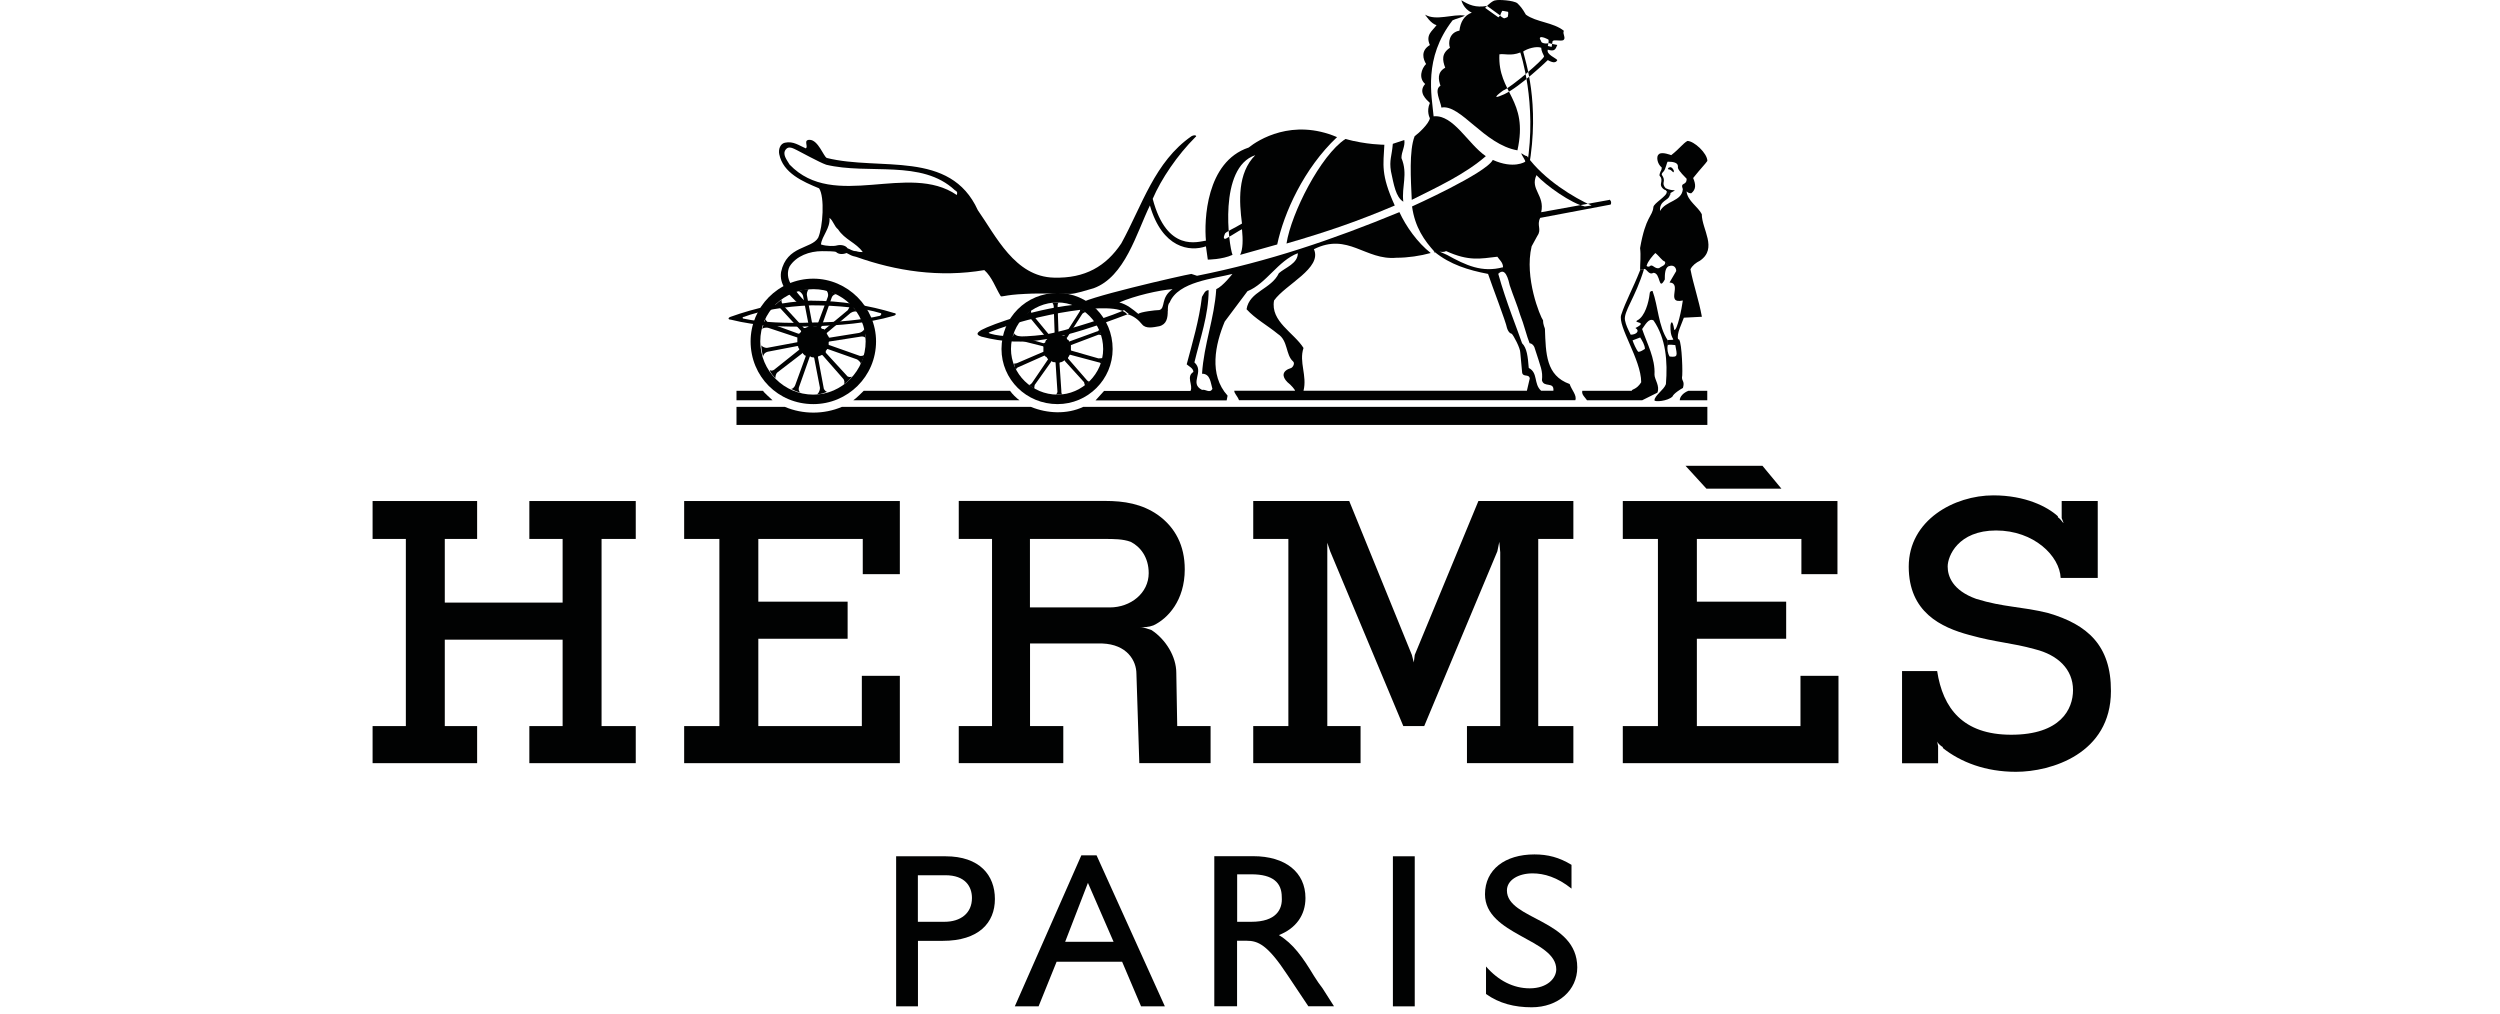 <svg width="212" height="86" viewBox="0 0 212 89" fill="none" xmlns="http://www.w3.org/2000/svg">
<path fill-rule="evenodd" clip-rule="evenodd" d="M29 43.969H38.174V47.296H35.336V52.883H45.677V47.296H42.757V43.969H52.095V47.296H49.094V63.72H52.095V66.974H42.757V63.72H45.677V56.136H35.336V63.72H38.174V66.974H29V63.72H31.919V47.296H29V43.969Z" fill="#010202"/>
<path fill-rule="evenodd" clip-rule="evenodd" d="M138.716 43.969H157.554V50.387H154.39V47.296H145.216V52.801H153.053V56.055H145.216V63.72H154.309V59.309H157.644V66.974H138.716V63.72H141.799V47.296H138.716V43.969Z" fill="#010202"/>
<path fill-rule="evenodd" clip-rule="evenodd" d="M56.343 43.969H75.271V50.387H72.017V47.296H62.851V52.801H70.688V56.055H62.851V63.72H71.936V59.309H75.271V66.974H56.343V63.72H59.434V47.296H56.343V43.969Z" fill="#010202"/>
<path fill-rule="evenodd" clip-rule="evenodd" d="M144.221 40.878H150.973L152.637 42.885H146.056L144.221 40.878Z" fill="#010202"/>
<path fill-rule="evenodd" clip-rule="evenodd" d="M176.066 53.804C173.734 53.217 172.143 53.307 169.73 52.556C167.642 51.806 167.226 50.558 167.226 49.718C167.226 48.805 168.139 46.554 171.475 46.554C174.81 46.554 177.061 48.805 177.142 50.721H180.396V43.969H177.232V45.47L177.395 45.886V45.967V45.886C177.314 45.886 177.232 45.633 176.898 45.388C176.898 45.388 176.898 45.388 176.898 45.307C175.984 44.475 174.06 43.472 171.23 43.472C167.813 43.472 163.809 45.641 163.809 49.727C163.809 53.731 166.647 55.06 169.142 55.729C171.556 56.397 172.812 56.397 174.892 56.976C176.89 57.474 178.227 58.73 178.227 60.564C178.227 62.228 177.142 64.479 172.804 64.479C168.555 64.479 166.802 62.147 166.304 58.893H163.222V66.982H166.386V65.482L166.304 65.066C166.304 65.066 166.386 65.319 166.802 65.563V65.645C168.384 66.893 170.553 67.733 173.22 67.733C176.302 67.733 181.554 66.151 181.554 60.646C181.57 56.634 179.483 54.807 176.066 53.804Z" fill="#010202"/>
<path fill-rule="evenodd" clip-rule="evenodd" d="M131.295 63.72V47.296H134.378V43.969H126.044L120.457 57.474L120.376 58.134L120.205 57.474L114.708 43.969H106.284V47.296H109.367V63.72H106.284V66.974H115.703V63.72H112.784V48.634V47.631L113.036 48.381L119.454 63.72H121.289L127.707 48.381L127.878 47.549L127.96 48.471V63.72H125.04V66.974H134.378V63.72H131.295Z" fill="#010202"/>
<path fill-rule="evenodd" clip-rule="evenodd" d="M64.099 35.129C64.099 35.129 64.017 35.129 60.935 35.129V34.298H63.267C63.348 34.461 63.846 34.877 64.099 35.129Z" fill="#010202"/>
<path fill-rule="evenodd" clip-rule="evenodd" d="M143.715 35.129C143.715 34.795 144.05 34.461 144.466 34.298H146.129V35.129H143.715Z" fill="#010202"/>
<path fill-rule="evenodd" clip-rule="evenodd" d="M91.361 35.708C89.942 36.377 88.197 36.295 86.778 35.708H70.182C68.6 36.377 66.765 36.377 65.183 35.708H60.935V37.29H146.137V35.708H91.361Z" fill="#010202"/>
<path fill-rule="evenodd" clip-rule="evenodd" d="M71.185 35.129C71.438 34.966 72.017 34.379 72.099 34.298H84.943C85.106 34.55 85.53 34.966 85.774 35.129H71.185Z" fill="#010202"/>
<path fill-rule="evenodd" clip-rule="evenodd" d="M89.11 34.632C91.279 34.632 93.114 32.797 93.114 30.628C93.114 28.377 91.279 26.542 89.11 26.542C86.859 26.542 85.024 28.377 85.024 30.628C85.024 32.797 86.859 34.632 89.11 34.632V35.464C86.362 35.464 84.192 33.294 84.192 30.628C84.192 27.88 86.362 25.71 89.11 25.71C91.777 25.71 93.946 27.88 93.946 30.628C93.946 33.294 91.777 35.464 89.11 35.464V34.632Z" fill="#010202"/>
<path fill-rule="evenodd" clip-rule="evenodd" d="M73.183 29.959C73.183 26.958 70.68 24.455 67.679 24.455C64.596 24.455 62.174 26.958 62.174 29.959C62.174 33.042 64.588 35.464 67.679 35.464C70.688 35.464 73.183 33.042 73.183 29.959H72.27C72.27 32.544 70.182 34.632 67.687 34.632C65.102 34.632 63.022 32.544 63.022 29.959C63.022 27.374 65.11 25.376 67.687 25.376C70.19 25.376 72.27 27.374 72.27 29.959H73.183Z" fill="#010202"/>
<path fill-rule="evenodd" clip-rule="evenodd" d="M91.695 33.376L90.031 31.46V31.378C90.113 31.297 90.113 31.215 90.194 31.125L92.698 31.794C92.779 31.794 92.951 31.875 92.951 31.957C92.951 31.875 93.032 31.541 93.114 31.37C93.032 31.451 92.861 31.451 92.698 31.451L90.366 30.783C90.284 30.783 90.284 30.701 90.284 30.701C90.284 30.62 90.284 30.448 90.284 30.367V30.285L92.698 29.372C92.698 29.372 92.951 29.372 92.951 29.453C92.951 29.372 92.788 28.956 92.788 28.866C92.788 28.948 92.625 29.119 92.535 29.119L92.698 29.038L90.194 29.951C90.194 30.032 90.194 29.951 90.113 29.951C90.113 29.869 90.031 29.788 89.95 29.788C89.95 29.706 89.868 29.625 89.95 29.625L91.287 27.537C91.369 27.456 91.54 27.374 91.621 27.374C91.54 27.374 91.206 27.121 91.034 27.04C91.116 27.04 91.116 27.292 91.034 27.374L89.697 29.462C89.615 29.462 89.615 29.462 89.534 29.462C89.534 29.462 89.371 29.38 89.281 29.38C89.281 29.38 89.199 29.38 89.199 29.299L89.118 26.885C89.118 26.721 89.118 26.55 89.281 26.55C89.118 26.55 88.784 26.55 88.612 26.55C88.694 26.55 88.775 26.803 88.775 26.885L88.857 29.299C88.857 29.38 88.775 29.38 88.775 29.38C88.775 29.38 88.612 29.462 88.523 29.543C88.523 29.543 88.441 29.543 88.441 29.462L86.859 27.545C86.777 27.464 86.777 27.292 86.777 27.211C86.696 27.292 86.362 27.545 86.28 27.627C86.362 27.627 86.533 27.708 86.614 27.79L88.196 29.706V29.788C88.115 29.788 88.033 29.951 88.033 30.041C88.033 30.041 87.952 30.122 87.87 30.122L85.538 29.453C85.375 29.372 85.285 29.29 85.285 29.201C85.285 29.282 85.122 29.698 85.122 29.788C85.122 29.788 85.375 29.706 85.456 29.788L87.789 30.375C87.87 30.375 87.87 30.456 87.87 30.456C87.87 30.538 87.87 30.709 87.87 30.791V30.872L85.538 31.875C85.456 31.875 85.285 31.957 85.285 31.875C85.285 31.957 85.367 32.291 85.448 32.463C85.448 32.381 85.611 32.21 85.701 32.21L87.952 31.207C88.033 31.207 88.033 31.288 88.033 31.288C88.115 31.288 88.196 31.37 88.196 31.451C88.278 31.451 88.278 31.533 88.278 31.533L86.859 33.621C86.777 33.702 86.696 33.784 86.606 33.784C86.688 33.865 87.022 34.118 87.104 34.118C87.022 34.118 87.104 33.865 87.104 33.784L88.523 31.786C88.523 31.704 88.604 31.704 88.604 31.704C88.686 31.786 88.767 31.786 88.857 31.786C88.939 31.786 88.939 31.786 88.939 31.867L89.102 34.371C89.102 34.452 89.02 34.624 88.939 34.624C89.02 34.624 89.436 34.624 89.607 34.624C89.444 34.624 89.444 34.461 89.444 34.289L89.281 31.875C89.281 31.794 89.363 31.794 89.363 31.794C89.444 31.794 89.615 31.712 89.697 31.631C89.697 31.631 89.778 31.631 89.778 31.712L91.442 33.547C91.442 33.629 91.524 33.8 91.524 33.882C91.605 33.8 91.858 33.547 91.94 33.466C91.858 33.547 91.695 33.376 91.695 33.376Z" fill="#010202"/>
<path fill-rule="evenodd" clip-rule="evenodd" d="M67.516 26.795C69.848 26.795 72.188 27.048 73.518 27.464C73.681 27.464 73.681 27.627 73.518 27.716C72.099 28.051 69.766 28.304 67.597 28.304C65.428 28.385 63.096 28.304 61.595 27.969C61.432 27.969 61.432 27.806 61.595 27.806C62.932 27.292 65.183 26.877 67.516 26.795V26.379C65.012 26.461 62.517 27.048 60.429 27.798C60.176 27.88 60.176 28.051 60.429 28.051C62.761 28.638 65.183 28.72 67.597 28.638C69.929 28.556 72.433 28.385 74.684 27.725C75.018 27.643 74.937 27.472 74.765 27.472C72.596 26.803 70.093 26.387 67.516 26.387V26.795Z" fill="#010202"/>
<path fill-rule="evenodd" clip-rule="evenodd" d="M92.282 25.294C91.695 25.457 90.7 25.792 90.194 25.792C89.779 25.792 87.691 25.71 86.272 25.792C84.356 25.873 84.184 26.126 84.103 25.955C83.687 25.286 83.352 24.291 82.684 23.704C78.761 24.373 74.928 23.786 71.43 22.538V22.041C71.683 22.122 71.846 22.122 72.017 22.122C71.43 21.29 70.435 21.038 69.848 20.124C69.514 19.871 69.432 19.374 69.098 19.121C69.179 20.035 68.429 20.703 68.347 21.453C68.845 21.617 69.514 21.617 69.766 21.535C70.101 21.453 70.517 21.535 70.68 21.788C70.932 21.869 71.096 22.041 71.43 22.041V22.538C71.014 22.456 70.932 22.375 70.598 22.204C70.182 22.367 69.848 22.285 69.685 22.122C69.603 22.041 68.771 22.041 68.437 22.041C67.352 22.041 66.186 22.456 65.599 23.378C65.346 23.875 65.436 24.463 65.681 24.878C65.844 25.131 66.594 26.216 67.1 26.542L66.431 26.705C65.428 25.792 64.678 24.952 64.849 23.867C65.346 21.535 67.516 21.869 68.103 20.866C68.519 19.953 68.69 17.278 68.184 16.528C66.765 15.941 65.02 15.191 64.686 13.527C64.604 13.111 64.767 12.614 65.183 12.524C65.934 12.361 66.431 12.777 67.018 13.021C67.271 12.858 66.765 12.271 67.352 12.271C68.103 12.271 68.6 13.771 68.853 13.853L68.771 14.44C68.274 14.277 66.439 13.274 66.268 13.193C65.934 13.029 65.518 12.777 65.265 13.111C64.93 13.527 65.346 14.024 65.599 14.448C69.522 18.534 76.021 14.196 80.27 17.115C80.351 16.862 80.27 16.781 80.107 16.699C77.187 13.951 72.523 15.362 68.771 14.448L68.853 13.861C73.526 15.027 79.691 13.111 82.113 18.444C83.695 20.695 85.367 24.283 88.784 24.365C91.532 24.446 93.367 23.362 94.704 21.364C96.539 18.028 97.624 14.196 100.877 11.945C101.212 11.782 101.375 11.945 101.212 12.026C99.63 13.608 98.211 15.696 97.461 17.449C98.708 22.204 101.465 21.201 102.133 21.119C101.97 19.366 102.133 14.196 105.885 12.948C106.716 12.279 109.717 10.363 113.64 12.034C110.72 14.783 108.967 18.705 108.388 21.453L105.134 22.367C105.387 21.869 105.387 21.029 105.297 20.116C104.963 20.279 104.629 20.532 103.878 20.948C103.544 21.029 103.797 20.532 103.797 20.532C103.797 20.369 104.629 20.035 105.297 19.619C105.045 17.702 104.881 15.199 106.464 13.617C103.21 14.701 104.131 21.535 104.466 22.367C103.552 22.783 102.296 22.783 102.296 22.783L102.133 21.617C100.714 22.114 98.3 21.78 97.216 18.028C96.033 20.459 95.03 24.291 92.282 25.294Z" fill="#010202"/>
<path fill-rule="evenodd" clip-rule="evenodd" d="M143.136 15.117C142.973 14.954 142.883 14.864 142.72 14.864C142.639 14.783 142.72 14.701 142.802 14.701C142.883 14.62 143.055 14.701 143.136 14.864C143.218 14.954 143.218 15.117 143.136 15.117Z" fill="#010202"/>
<path fill-rule="evenodd" clip-rule="evenodd" d="M68.519 31.207L70.272 33.205C70.435 33.368 70.435 33.621 70.353 33.702C70.606 33.621 70.941 33.205 71.104 33.033C71.022 33.115 70.688 33.115 70.606 32.952L68.771 30.954C68.771 30.872 68.771 30.872 68.771 30.791C68.771 30.791 68.771 30.791 68.853 30.709C68.853 30.628 68.934 30.628 68.934 30.628L71.52 31.541C71.772 31.704 71.854 31.875 71.854 31.957C71.936 31.794 72.107 31.288 72.188 31.125C72.107 31.207 71.854 31.288 71.691 31.207L69.106 30.293C69.024 30.293 69.024 30.293 69.024 30.212C69.024 30.13 69.024 30.13 69.024 30.049C69.024 29.967 69.106 29.967 69.106 29.967L71.772 29.551C72.107 29.47 72.27 29.633 72.27 29.714C72.27 29.551 72.188 28.964 72.188 28.801C72.188 28.883 72.025 29.135 71.691 29.217L69.106 29.633C69.024 29.633 69.024 29.551 69.024 29.551C68.943 29.47 68.943 29.388 68.861 29.299V29.217L70.949 27.464C71.202 27.301 71.446 27.301 71.536 27.382C71.373 27.219 71.038 26.795 70.867 26.632C70.949 26.713 70.867 26.966 70.704 27.219L68.706 28.883C68.625 28.964 68.625 28.964 68.625 28.883C68.543 28.883 68.462 28.883 68.372 28.801C68.372 28.801 68.29 28.72 68.372 28.72L69.285 26.134C69.367 25.882 69.62 25.8 69.701 25.8C69.538 25.718 68.951 25.466 68.788 25.466C68.869 25.466 69.041 25.8 68.951 26.053L68.021 28.54C68.021 28.622 67.94 28.622 67.94 28.622C67.858 28.622 67.776 28.622 67.687 28.622L67.605 28.54L67.108 25.873C67.108 25.539 67.271 25.376 67.271 25.376C67.108 25.376 66.602 25.458 66.358 25.539C66.439 25.539 66.692 25.702 66.773 25.955L67.271 28.54C67.271 28.622 67.271 28.622 67.189 28.703C67.108 28.703 67.026 28.785 66.937 28.785H66.855L65.02 26.787C64.857 26.534 64.857 26.289 64.939 26.289C64.775 26.371 64.351 26.705 64.27 26.877C64.351 26.877 64.604 26.877 64.767 27.04L66.602 29.038V29.119C66.521 29.201 66.521 29.201 66.439 29.282C66.439 29.282 66.439 29.282 66.358 29.282L63.854 28.369C63.601 28.287 63.438 28.035 63.52 27.953C63.357 28.206 63.267 28.703 63.185 28.866C63.267 28.785 63.52 28.703 63.772 28.785L66.276 29.617C66.276 29.698 66.276 29.698 66.276 29.698C66.276 29.78 66.276 29.861 66.276 29.951C66.276 30.032 66.276 30.032 66.276 30.032L63.609 30.53C63.357 30.53 63.112 30.367 63.112 30.277C63.112 30.53 63.193 31.109 63.275 31.28C63.275 31.199 63.357 30.946 63.691 30.864L66.276 30.367C66.276 30.367 66.358 30.367 66.358 30.448C66.358 30.53 66.358 30.53 66.439 30.611C66.439 30.693 66.439 30.693 66.439 30.693L64.351 32.357C64.099 32.609 63.854 32.52 63.854 32.438C63.854 32.691 64.27 33.107 64.351 33.188C64.351 33.107 64.351 32.854 64.515 32.691L66.684 31.027C66.684 30.946 66.684 30.946 66.765 31.027C66.765 31.027 66.847 31.109 66.928 31.191C67.01 31.191 67.01 31.191 67.01 31.272L66.097 33.776C66.015 34.028 65.762 34.191 65.681 34.11C65.844 34.191 66.349 34.444 66.594 34.444C66.431 34.444 66.341 34.191 66.431 33.947L67.344 31.362C67.344 31.362 67.344 31.28 67.426 31.28C67.507 31.362 67.589 31.362 67.679 31.362C67.679 31.362 67.76 31.362 67.76 31.443L68.258 34.028C68.258 34.363 68.095 34.526 68.005 34.615C68.258 34.615 68.755 34.453 68.918 34.363C68.837 34.444 68.584 34.2 68.584 34.028L68.086 31.362C68.086 31.28 68.086 31.28 68.086 31.28C68.168 31.28 68.249 31.199 68.339 31.199C68.437 31.125 68.437 31.125 68.519 31.207Z" fill="#010202"/>
<path fill-rule="evenodd" clip-rule="evenodd" d="M141.97 15.451C141.889 15.37 141.97 15.288 141.97 15.199C142.052 14.946 142.133 14.946 142.133 14.701C141.717 14.367 141.636 13.698 141.88 13.535C142.133 13.282 142.965 13.617 142.965 13.617C143.715 13.029 143.968 12.614 144.384 12.369C144.971 12.369 146.137 13.454 146.137 14.122C145.974 14.375 145.55 14.791 144.89 15.623C145.142 16.21 145.142 16.626 144.726 16.96C144.645 16.96 144.474 16.96 144.311 16.797C144.392 17.629 145.314 18.134 145.648 18.795C145.648 20.132 147.067 21.796 145.485 22.881C145.151 23.044 144.816 23.297 144.653 23.631C144.906 24.968 145.403 26.379 145.656 27.798L144.074 27.88C143.911 28.377 143.405 29.299 143.577 29.796C143.577 29.796 143.495 29.714 143.658 29.796C143.911 30.13 143.993 32.879 143.911 33.131C143.911 33.466 144.164 33.466 143.993 34.045C143.829 34.126 143.161 34.542 143.079 34.795C142.663 35.211 141.497 35.292 141.497 35.129C141.497 34.713 142.329 34.216 142.5 33.71C142.663 31.712 142.5 29.706 141.416 28.124C141 27.871 140.665 28.54 140.413 28.875C140.828 30.122 141.579 31.46 141.497 32.879C141.497 33.294 141.995 33.882 141.75 34.461L140.413 35.129H135.577C135.414 34.877 135.079 34.632 135.161 34.297H139.499C139.499 34.134 139.915 34.216 140.331 33.547C140.331 31.549 138.243 28.63 138.578 27.627C138.994 26.379 139.581 25.376 140.241 23.704L140.576 23.623C139.825 26.126 138.741 27.374 138.912 28.124C138.994 28.54 139.165 28.875 139.409 29.372L139.573 29.869C139.654 30.122 139.907 30.701 140.07 30.872C140.323 30.872 140.486 30.709 140.657 30.62C140.657 30.285 140.404 29.869 140.241 29.617L139.573 29.869L139.409 29.372C139.907 29.372 140.241 29.038 139.825 28.785C140.992 28.198 139.573 28.369 139.988 28.116C140.657 27.782 140.992 26.534 141.073 25.784C141.073 25.621 141.155 25.531 141.326 25.531C141.823 26.868 141.823 28.613 142.663 29.869V30.285C142.582 30.62 142.663 31.035 142.826 31.288C143.577 31.37 143.495 31.207 143.324 30.285C143.161 30.285 142.826 30.204 142.655 30.285V29.869C142.737 29.788 143.071 29.869 143.153 29.788C142.9 29.372 142.9 29.038 142.9 28.622C142.9 28.369 143.063 27.871 143.234 28.956C143.487 29.038 143.903 27.04 143.984 26.371C142.402 26.705 143.984 24.87 142.818 24.789L143.405 23.786C143.405 23.451 143.153 23.199 142.737 23.37L142.402 22.954C142.15 22.872 141.905 22.457 141.571 22.204C141.318 22.457 140.902 22.954 140.82 23.288C140.739 23.37 140.983 23.451 141.073 23.37C141.326 23.117 141.489 23.623 141.905 23.533C142.068 23.37 142.574 23.28 142.402 22.946L142.737 23.362C142.402 23.525 142.402 24.112 142.402 24.528C141.815 25.613 142.068 23.941 141.399 23.941C140.983 24.194 140.812 23.525 140.567 23.606L140.233 23.688C140.233 23.101 140.315 22.44 140.233 21.771C140.731 18.934 141.318 19.023 141.399 18.183C141.399 17.849 142.647 17.18 142.565 16.846C142.647 16.846 142.818 17.099 142.818 17.18C142.737 17.596 141.905 17.596 141.986 18.518C142.484 17.604 143.903 17.686 143.984 16.601C143.732 15.933 144.319 16.349 144.319 15.688C144.156 15.525 143.65 15.019 143.568 14.775C143.487 14.693 143.821 14.187 142.655 14.187C142.574 14.269 142.492 14.775 142.321 15.019C142.239 15.101 142.068 15.272 142.158 15.354C142.158 15.435 142.321 15.517 142.321 15.851C142.239 16.185 142.321 16.349 142.484 16.52C143.153 16.854 143.65 16.52 142.9 16.936C142.9 17.017 142.9 17.099 142.818 17.189C142.818 17.107 142.565 16.773 142.484 16.691C142.402 16.691 141.986 16.438 142.068 16.104C142.133 15.786 142.133 15.623 141.97 15.451Z" fill="#010202"/>
<path fill-rule="evenodd" clip-rule="evenodd" d="M119.544 12.287C119.626 12.875 119.291 13.29 119.291 13.87C119.878 15.288 119.291 16.373 119.454 17.702C118.786 17.286 118.623 16.202 118.37 15.036C118.207 14.033 118.451 13.698 118.533 12.622L119.544 12.287Z" fill="#010202"/>
<path fill-rule="evenodd" clip-rule="evenodd" d="M117.791 12.703C117.709 14.456 117.456 15.288 118.704 18.036C115.54 19.374 112.955 20.287 109.204 21.372C109.619 18.705 112.205 13.617 114.374 12.197C116.209 12.703 117.791 12.703 117.791 12.703Z" fill="#010202"/>
<path fill-rule="evenodd" clip-rule="evenodd" d="M109.619 32.291C108.788 32.544 108.788 33.042 109.285 33.539C109.619 33.792 109.954 34.208 109.954 34.289H104.62C104.62 34.542 104.873 34.705 105.036 35.121H134.549C134.712 34.705 134.215 34.208 134.052 33.702C131.964 32.952 131.964 31.035 131.882 28.866C131.882 28.785 131.719 28.532 131.719 28.116C131.467 27.782 130.056 24.365 130.716 21.617L131.214 20.703C131.63 20.116 131.132 19.79 131.467 19.121L137.64 17.955C137.721 17.873 137.721 17.621 137.558 17.539C137.558 17.457 137.64 17.539 137.558 17.539L131.556 18.624C131.891 17.123 130.553 16.626 131.14 15.37C131.972 16.283 134.223 17.873 135.389 18.118L135.976 18.037C134.476 17.368 131.809 15.786 130.309 13.698C130.145 13.698 129.974 13.535 129.811 13.445C129.811 13.608 130.227 14.114 130.145 14.196C130.145 14.196 129.142 14.864 127.308 14.033C126.72 15.199 120.221 18.118 120.221 18.118C120.474 19.953 121.305 21.119 122.219 22.122C121.966 21.959 122.3 22.285 122.219 22.122C123.556 23.207 125.138 23.704 126.892 24.039C127.226 25.042 128.474 28.287 128.555 28.793C128.718 29.29 128.971 29.29 128.971 29.29C129.134 29.453 129.721 30.538 129.721 30.954L129.884 32.707C129.966 33.123 130.472 32.789 130.553 33.205L130.3 34.289H131.548C130.879 33.702 131.295 32.707 130.463 32.291C130.382 31.288 130.3 30.538 129.876 30.122C129.542 29.119 128.457 26.452 127.789 24.039L128.205 23.451C126.37 23.949 124.951 23.288 123.287 22.367C122.039 21.78 122.79 22.285 123.206 22.032C125.204 22.946 126.207 22.701 127.707 22.53C127.87 22.783 128.205 23.027 128.205 23.443L127.789 24.03C128.205 23.614 128.539 23.867 128.792 25.034C129.126 26.037 129.46 26.787 129.705 27.619C130.039 28.45 130.292 29.535 130.537 30.122C130.537 30.122 130.79 30.122 130.953 30.456C131.54 32.291 131.703 32.544 131.621 33.376C131.785 34.045 132.706 33.458 132.625 34.289H110.696C111.03 32.952 110.28 31.786 110.696 30.538C109.864 29.201 107.776 28.206 108.111 26.371C109.114 24.952 112.36 23.533 111.609 21.869C114.61 20.369 116.111 22.872 118.859 22.62C119.862 22.62 120.947 22.456 121.86 22.204C120.694 21.29 119.691 19.871 119.112 18.616C113.273 21.029 107.605 22.954 101.35 24.202L100.853 24.039C100.266 24.12 90.765 26.289 91.1 26.705C87.511 26.958 83.344 28.459 82.431 28.956C82.015 29.209 81.933 29.372 82.431 29.543C86.264 30.546 89.436 29.796 95.356 27.545L94.941 27.211C94.606 27.464 89.77 29.127 87.854 29.38C85.856 29.633 84.103 29.543 83.271 29.299C83.018 29.217 83.018 29.217 83.189 29.135C86.941 27.635 94.19 26.297 95.193 27.553C95.781 27.716 96.196 28.051 96.531 28.467C96.865 28.883 97.534 28.72 98.031 28.63C98.7 28.467 98.782 27.88 98.782 27.292L98.031 27.211C97.697 27.211 96.368 27.374 96.196 27.545C95.699 27.129 95.193 26.713 94.533 26.542C95.87 25.955 98.031 25.457 99.206 25.376C98.121 26.126 98.618 27.04 98.039 27.211L98.79 27.292C98.79 26.958 98.79 26.705 98.953 26.542C99.703 24.707 102.867 24.454 104.457 24.039C104.457 24.039 103.626 25.123 103.038 25.376C102.875 27.961 101.954 30.212 101.791 32.797C102.541 32.797 102.541 33.629 102.704 34.134C102.451 34.55 102.117 34.134 101.791 34.216C100.625 33.629 102.044 32.634 101.122 31.802C101.619 29.714 102.37 27.635 102.37 25.466C102.035 25.466 101.954 25.8 101.783 26.053C101.53 28.14 100.951 30.057 100.445 31.973C100.608 32.136 101.032 32.308 101.032 32.642C100.364 33.058 101.032 33.808 100.779 34.306H93.195L92.445 35.137H103.952L104.033 34.721C102.37 32.887 102.949 30.22 103.781 28.222L105.778 25.555C107.442 24.887 108.445 22.889 110.198 22.22C110.198 23.133 109.114 23.468 108.535 23.973C107.866 25.392 105.95 25.555 105.697 27.137C106.447 27.969 107.532 28.556 108.445 29.307C109.358 29.894 109.114 31.142 109.783 31.721C109.954 31.875 109.783 32.21 109.619 32.291Z" fill="#010202"/>
<path fill-rule="evenodd" clip-rule="evenodd" d="M122.374 2.2C122.039 2.697 121.371 3.031 121.787 3.953C120.955 4.45 121.199 5.201 121.452 5.616C121.036 6.032 120.784 6.864 121.371 7.37C120.702 8.12 121.534 8.789 121.787 9.033C121.452 9.784 121.787 10.371 121.787 10.371C121.705 10.868 120.784 11.708 120.449 11.953C119.952 13.201 120.115 15.786 120.196 17.539C122.529 16.373 124.869 15.288 126.696 13.706C125.114 12.622 123.858 10.037 122.113 10.208C121.95 8.373 121.199 5.119 123.776 1.784C124.111 1.621 124.608 1.531 124.861 1.368C123.776 1.205 122.357 1.865 121.363 1.286C121.371 1.278 121.876 2.11 122.374 2.2Z" fill="#010202"/>
<path fill-rule="evenodd" clip-rule="evenodd" d="M127.96 1.36C127.96 1.441 128.294 1.612 128.294 1.612C128.294 1.612 128.629 1.531 128.629 1.449C128.629 1.368 128.71 1.115 128.629 1.033C128.547 1.033 128.294 0.952 128.131 0.952C128.131 0.944 127.96 1.278 127.96 1.36L127.797 1.523L126.631 0.691L126.794 0.528C126.794 0.528 127.291 0.03 127.544 0.03C127.797 -0.051 129.126 0.03 129.46 0.283C129.713 0.536 129.876 0.699 130.211 1.286C131.124 1.955 132.625 1.955 133.546 2.705C133.383 2.958 133.799 3.374 133.465 3.537C133.212 3.619 132.633 3.455 132.551 3.619L132.47 4.116L132.135 4.034C132.135 4.034 132.298 3.447 132.135 3.447C131.972 3.366 131.638 3.195 131.467 3.284C131.385 3.366 131.467 3.447 131.548 3.619C131.548 3.782 131.964 3.871 132.217 3.782L132.551 3.863L132.967 3.945C132.804 4.361 132.714 4.532 132.135 4.361C131.972 4.777 132.886 5.111 132.967 5.274C132.886 5.437 132.714 5.608 132.135 5.274C132.135 5.274 129.721 7.606 128.302 8.275C126.802 8.944 128.221 7.941 128.221 7.941C128.89 7.688 131.809 5.192 131.809 4.94C131.728 4.777 131.556 4.442 131.556 4.189C131.14 4.026 130.309 4.271 129.974 4.524C130.137 5.274 131.475 9.025 130.472 14.693L130.309 14.53C131.222 9.025 129.721 4.605 129.721 4.605C128.89 4.94 128.302 4.687 127.887 4.768C127.723 8.185 130.472 8.683 129.469 13.193C126.549 12.695 124.47 9.107 122.798 9.441C122.716 8.854 122.129 7.859 122.716 7.525C122.553 7.027 122.382 6.359 123.132 5.943C122.879 5.274 122.798 4.695 123.548 4.189C123.385 3.774 123.467 2.852 124.38 2.689C124.462 1.939 124.796 1.352 125.465 1.107C124.714 0.773 124.551 0.022 124.551 0.022C125.22 0.438 125.799 0.691 126.802 0.52L127.96 1.36Z" fill="#010202"/>
<path fill-rule="evenodd" clip-rule="evenodd" d="M99.613 63.721L99.532 59.048C99.532 57.629 98.618 56.128 97.363 55.297C97.11 55.215 96.694 55.044 96.36 55.044C96.694 55.044 97.11 55.044 97.526 54.881C98.773 54.294 100.274 52.711 100.274 49.963C100.274 47.876 99.442 46.294 97.942 45.209C96.523 44.206 94.941 43.961 93.277 43.961H80.441V47.297H83.361V63.721H80.441V66.974H89.615V63.721H86.696V56.471H93.032C95.202 56.552 96.033 57.971 96.033 59.138L96.286 66.974H102.541V63.721H99.613ZM93.693 53.307H86.688V47.297C86.688 47.297 91.687 47.297 93.277 47.297C94.027 47.297 94.859 47.297 95.528 47.549C96.36 47.965 97.11 48.887 97.11 50.298C97.11 52.051 95.528 53.307 93.693 53.307Z" fill="#010202"/>
<path fill-rule="evenodd" clip-rule="evenodd" d="M79.275 75.146C82.276 75.146 83.613 76.809 83.613 78.897C83.613 80.985 82.194 82.567 79.03 82.567H76.861V88.316H74.945V75.146H79.275ZM76.853 80.895H79.185C80.604 80.895 81.599 80.145 81.599 78.807C81.599 77.804 81.012 76.809 79.267 76.809H76.853V80.895Z" fill="#010202"/>
<path fill-rule="evenodd" clip-rule="evenodd" d="M98.529 88.316H96.441L94.778 84.401H89.028L87.446 88.316H85.359L91.198 75.064H92.535L98.529 88.316ZM89.779 82.648H94.027L91.777 77.478L89.779 82.648Z" fill="#010202"/>
<path fill-rule="evenodd" clip-rule="evenodd" d="M120.457 88.316H118.541V75.146H120.457V88.316Z" fill="#010202"/>
<path fill-rule="evenodd" clip-rule="evenodd" d="M134.215 77.983C132.967 76.98 131.801 76.646 130.798 76.646C129.55 76.646 128.547 77.233 128.547 78.147C128.547 80.732 134.72 80.65 134.72 84.899C134.72 86.897 133.057 88.397 130.716 88.397C129.216 88.397 127.878 88.063 126.712 87.231V84.817C127.797 86.065 129.126 86.734 130.545 86.734C132.127 86.734 132.877 85.82 132.877 85.07C132.877 82.403 126.622 82.069 126.622 78.481C126.622 76.312 128.376 74.982 130.961 74.982C132.127 74.982 133.13 75.235 134.215 75.896V77.983Z" fill="#010202"/>
<path fill-rule="evenodd" clip-rule="evenodd" d="M112.368 86.734C112.115 86.399 111.87 86.065 111.617 85.649C110.614 83.986 109.783 82.811 108.535 82.061C110.035 81.474 110.867 80.308 110.867 78.807C110.867 76.556 109.114 75.137 106.284 75.137H102.867V88.308H104.865V82.558H105.697C106.7 82.558 107.532 82.893 109.285 85.559L111.12 88.308H113.371L112.368 86.734ZM106.121 80.895H104.873V76.728H106.121C108.037 76.728 108.788 77.478 108.788 78.726C108.869 79.818 108.282 80.895 106.121 80.895Z" fill="#010202"/>
</svg>
